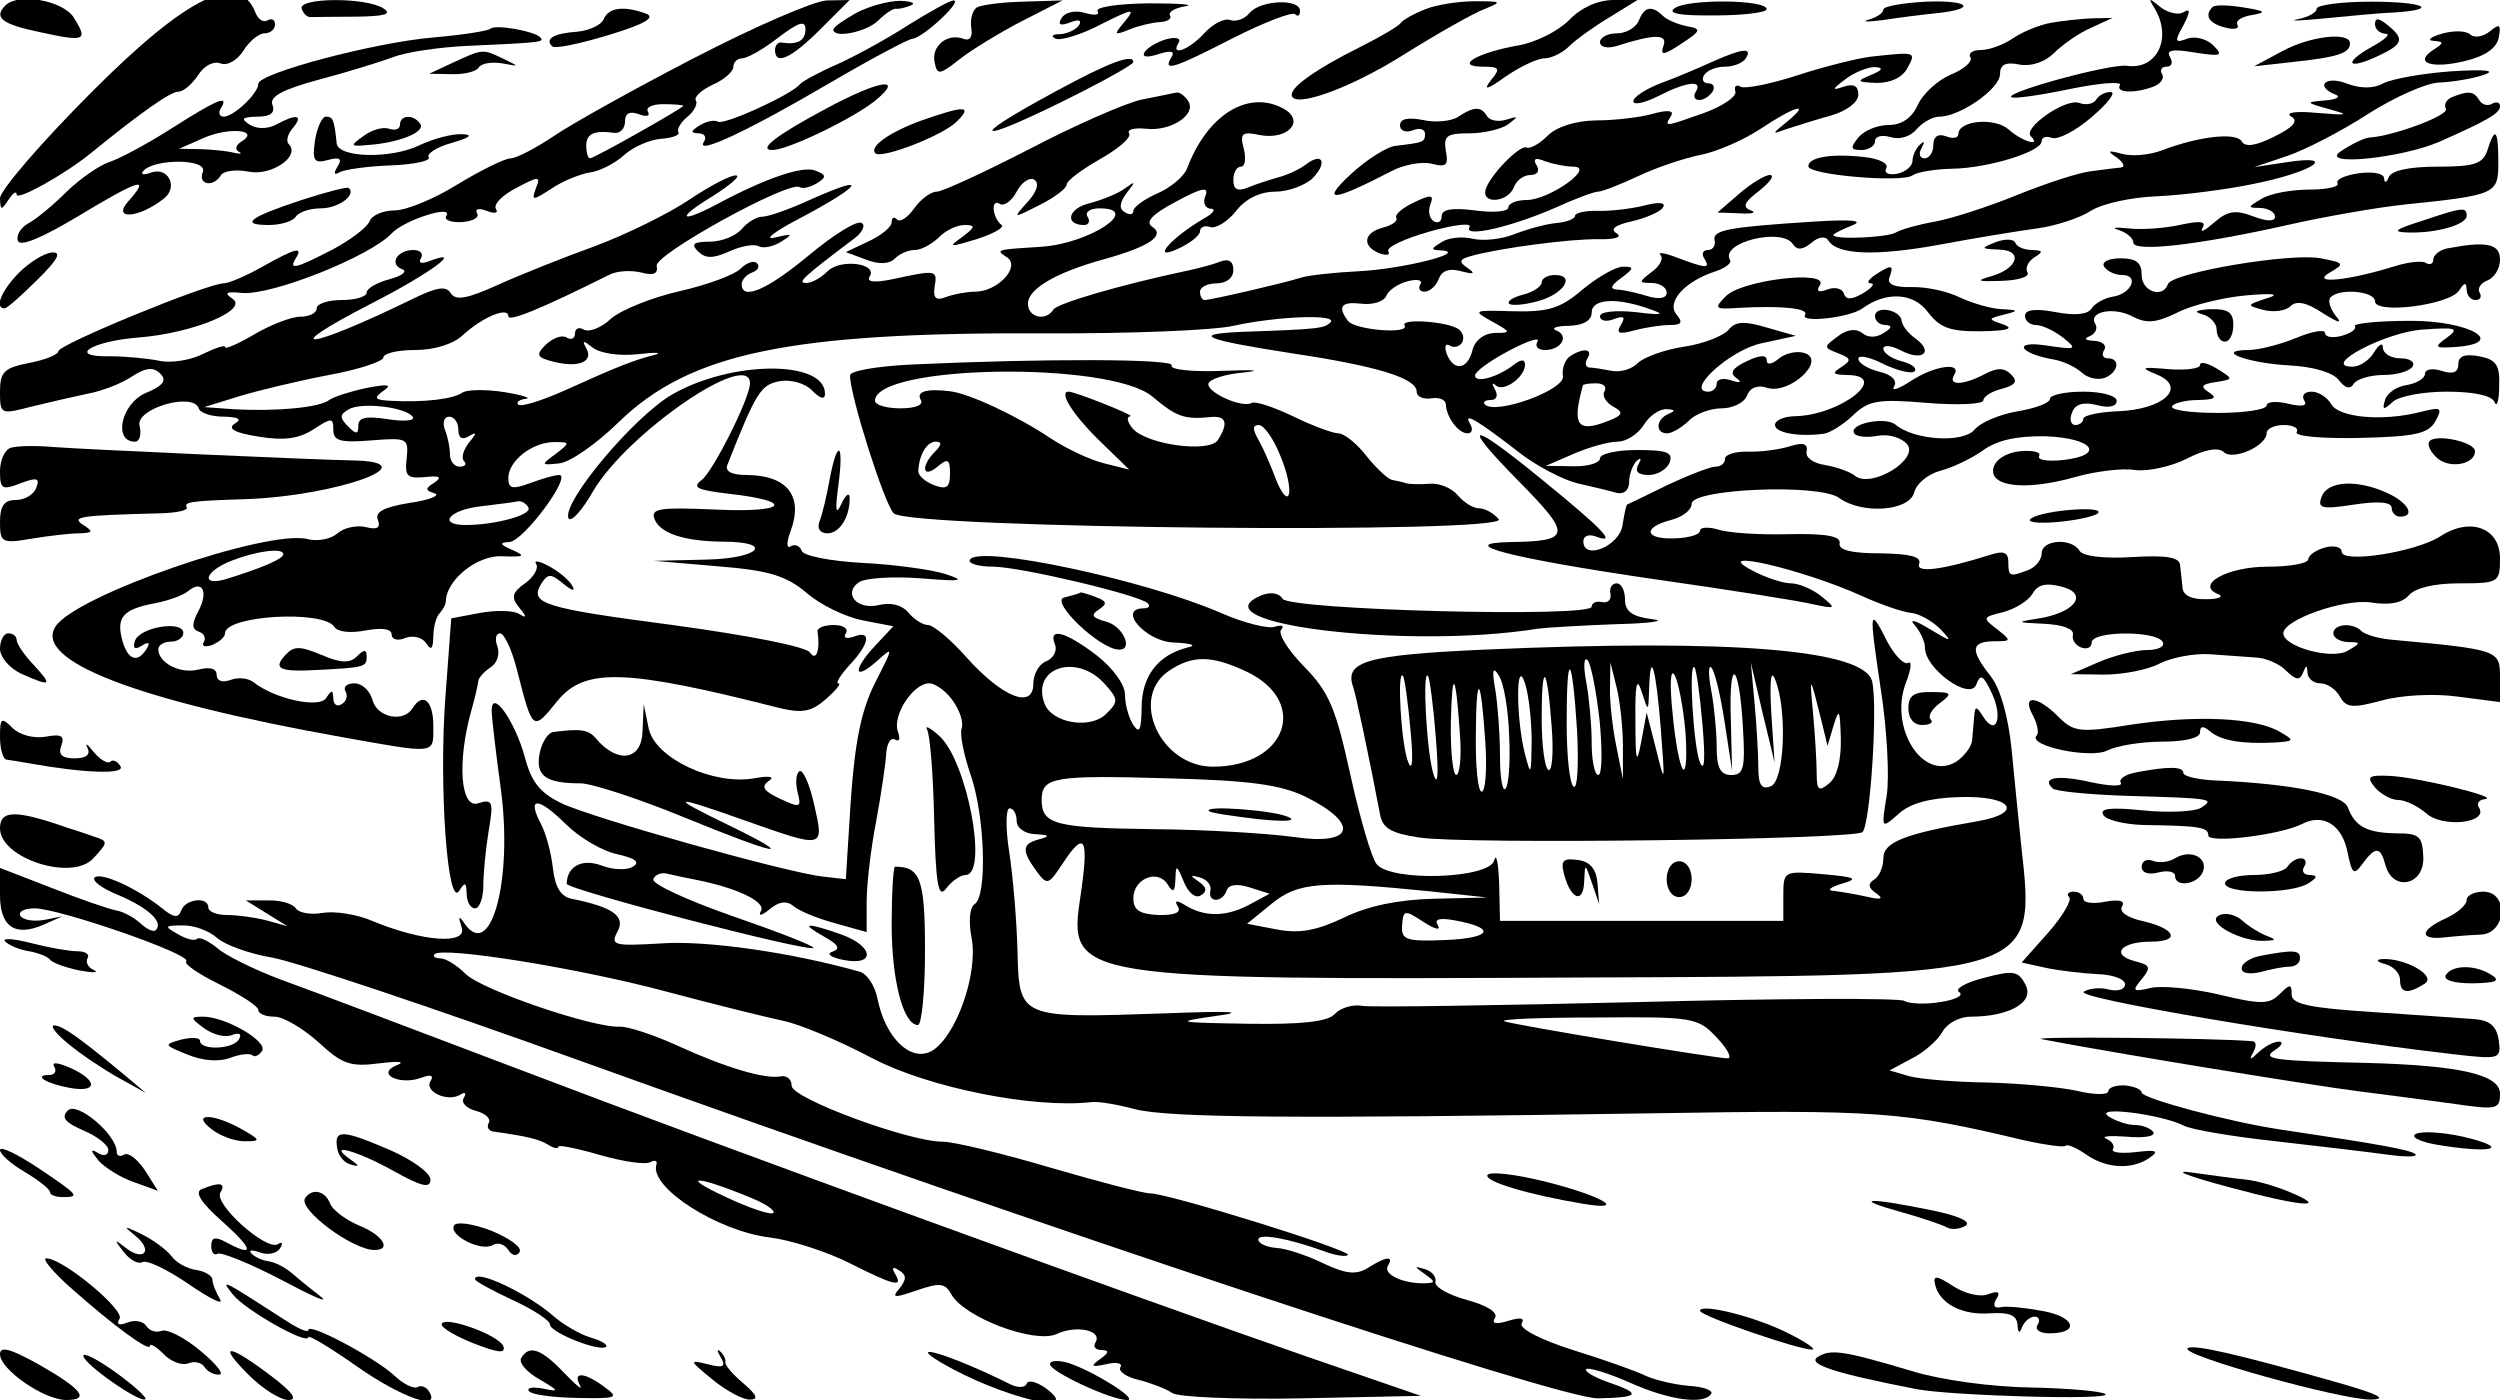<?xml version="1.0" standalone="no"?>
<!DOCTYPE svg PUBLIC "-//W3C//DTD SVG 20010904//EN"
 "http://www.w3.org/TR/2001/REC-SVG-20010904/DTD/svg10.dtd">
<svg version="1.0" xmlns="http://www.w3.org/2000/svg"
 width="300pt" height="168pt" viewBox="0 0 300 168"
 preserveAspectRatio="xMidYMid meet">
<g transform="translate(0,168) scale(0.05,-0.05)"
fill="#000000" stroke="none">
<path d="M13 3347 c-29 -29 -9 -45 82 -64 110 -24 117 -21 82 35 -26 41 -133
60 -164 29z"/>
<path d="M220 3139 c-121 -121 -220 -236 -220 -255 1 -29 3 -30 20 -4 11 17
20 23 20 13 0 -16 118 50 180 101 118 96 189 146 208 146 12 0 33 18 47 39 14
23 37 35 54 29 16 -7 40 7 55 30 14 23 37 42 51 42 14 0 25 10 25 21 0 12 -8
16 -18 10 -10 -6 -23 3 -29 19 -39 100 -164 39 -393 -191z"/>
<path d="M724 3339 c4 -12 14 -21 22 -20 7 0 57 1 109 1 69 1 87 6 65 20 -42
27 -205 26 -196 -1z"/>
<path d="M1670 3223 c-143 -74 -296 -159 -340 -189 -43 -29 -91 -54 -104 -54
-14 0 -71 -28 -127 -62 -56 -35 -124 -63 -152 -63 -28 0 -55 -12 -60 -26 -6
-15 -46 -45 -89 -68 -89 -46 -106 -50 -88 -21 18 29 0 25 -80 -20 -39 -22 -81
-40 -93 -40 -39 0 -397 -147 -397 -163 0 -8 -32 -21 -70 -28 -60 -12 -70 -21
-70 -69 0 -55 2 -55 75 -36 41 10 102 24 135 31 33 6 81 24 106 41 34 22 52
24 69 7 16 -16 7 -29 -37 -47 -57 -26 -77 -116 -24 -116 11 0 16 17 11 38 -11
41 128 82 142 42 3 -11 30 -20 60 -20 36 -1 45 -6 26 -17 -18 -12 1 -22 58
-31 61 -10 97 -5 132 18 43 28 47 28 47 -2 0 -26 17 -31 91 -25 87 7 90 5 85
-43 -5 -43 1 -49 44 -45 35 4 42 0 23 -13 -23 -14 -23 -19 0 -26 15 -5 -12
-16 -60 -23 -62 -10 -84 -22 -76 -41 7 -19 -2 -24 -29 -17 -21 5 -52 -1 -68
-15 -16 -14 -48 -20 -71 -14 -96 25 -559 -135 -606 -210 -52 -82 195 -177 687
-265 230 -41 220 -42 220 26 0 62 -25 83 -50 43 -22 -35 -85 -22 -96 20 -6 22
-25 40 -43 40 -18 0 -28 -8 -22 -19 6 -10 3 -24 -9 -31 -11 -7 -20 -1 -20 14
-1 21 -4 21 -17 1 -16 -26 -123 -3 -175 38 -13 10 -38 12 -55 5 -20 -7 -33 -2
-33 12 0 16 -16 20 -44 13 -44 -11 -96 16 -96 49 0 10 14 18 30 18 17 0 30 10
30 21 0 31 -105 14 -116 -19 -6 -18 -1 -22 16 -12 17 11 21 8 12 -7 -22 -36
-46 -27 -59 22 -14 54 3 73 78 87 32 6 68 19 80 29 35 29 50 -1 25 -48 -16
-30 -16 -43 1 -49 13 -4 18 -16 12 -25 -6 -10 3 -13 20 -7 17 7 31 19 31 28 0
43 237 57 263 15 7 -12 40 -15 75 -8 39 7 62 4 62 -10 0 -12 15 -16 33 -8 19
7 41 1 50 -13 12 -18 16 -14 17 16 0 23 7 48 15 56 8 9 15 21 15 29 1 51 75
111 135 108 53 -2 58 0 25 15 -31 13 -32 18 -8 19 34 1 152 161 120 161 -11 0
-42 -9 -71 -20 -42 -15 -51 -13 -51 13 0 41 58 86 110 86 39 0 39 -1 3 -29
-36 -26 -35 -27 10 -22 26 3 90 48 142 99 171 166 410 216 1025 213 198 -1
401 7 450 18 104 23 253 29 233 8 -15 -14 -27 -16 -201 -22 -137 -5 -110 -18
109 -52 207 -31 299 -60 299 -92 0 -12 16 -19 35 -16 19 3 34 -3 35 -14 1 -31
30 -70 52 -70 11 0 14 10 6 23 -18 30 19 8 118 -69 41 -32 104 -65 140 -74 35
-8 78 -18 94 -23 18 -4 30 7 30 27 0 18 9 41 18 50 11 9 12 5 4 -9 -9 -16 -1
-25 25 -25 21 0 44 14 50 30 9 24 -6 30 -78 30 -49 0 -89 -9 -89 -20 0 -11
-29 -20 -65 -19 l-65 1 67 29 c37 16 84 29 105 29 21 0 49 18 63 40 13 22 38
39 55 38 20 -1 22 -4 5 -11 -31 -13 -33 -47 -4 -47 12 0 35 14 52 30 16 17 52
30 79 30 27 0 55 14 61 31 7 19 26 26 49 18 52 -16 140 64 91 83 -18 7 -47 1
-63 -12 -18 -15 -30 -17 -30 -4 0 13 -17 12 -48 -3 -34 -16 -42 -28 -25 -40
15 -11 10 -13 -12 -6 -19 7 -35 3 -35 -8 0 -10 -9 -19 -20 -19 -58 0 52 100
127 116 l83 18 -70 20 c-54 16 -75 15 -92 -6 -12 -14 -59 -33 -106 -40 -47 -7
-96 -25 -111 -39 -14 -15 -42 -23 -63 -19 -21 4 -45 8 -54 8 -9 1 -11 11 -4
22 14 23 -10 26 -42 5 -12 -8 -20 -30 -17 -48 5 -33 -161 -93 -187 -68 -6 6 0
11 14 11 14 0 18 11 10 25 -8 14 -7 18 2 10 19 -17 70 20 70 50 0 13 -9 13
-25 1 -39 -31 -95 -47 -95 -27 0 9 37 36 81 59 45 24 76 34 69 22 -7 -11 1
-20 18 -20 39 0 59 34 27 47 -14 5 0 11 30 11 35 1 55 13 55 32 0 33 60 37
140 8 38 -13 30 -15 -35 -7 -49 5 -85 1 -85 -10 0 -11 15 -14 33 -7 24 9 29 6
17 -14 -12 -20 -5 -23 32 -13 26 7 65 13 85 13 29 0 33 6 16 26 -24 30 22 80
95 103 23 8 39 20 34 27 -25 42 125 79 151 38 10 -15 23 -14 44 3 17 15 34 17
41 6 21 -35 115 -38 268 -10 85 16 190 33 234 39 44 6 102 25 128 42 26 17 98
33 160 35 62 3 166 16 232 30 140 28 204 71 80 52 l-80 -12 80 27 c44 15 131
60 194 101 63 40 139 74 170 75 31 1 79 9 106 18 33 11 7 14 -76 9 -69 -5
-143 -18 -164 -29 -24 -13 -55 -13 -89 0 -50 19 -76 -7 -26 -27 14 -5 3 -12
-25 -14 -48 -4 -47 -5 10 -21 51 -14 46 -15 -29 -9 -50 5 -77 1 -63 -8 19 -11
8 -25 -40 -49 -44 -22 -70 -26 -78 -11 -14 22 -103 12 -192 -22 -29 -11 -72
-15 -96 -8 -33 9 -36 7 -12 -9 17 -12 21 -23 10 -24 -11 -1 -43 -5 -72 -9 -28
-3 -108 -29 -177 -57 -69 -28 -158 -57 -198 -64 -40 -7 -82 -19 -93 -26 -20
-12 -150 -18 -150 -6 0 3 20 13 45 23 30 12 -1 15 -95 9 -202 -13 -241 -20
-235 -45 3 -13 -5 -23 -16 -23 -12 0 -16 -9 -9 -20 16 -25 6 -25 -63 1 -31 12
-50 15 -42 7 8 -8 -1 -26 -20 -40 -33 -25 -33 -27 0 -27 19 -1 35 -11 35 -23
0 -14 -17 -17 -45 -9 -25 8 -57 15 -73 16 -19 1 -17 9 9 28 31 23 32 27 4 27
-17 0 -61 -25 -97 -55 -54 -46 -83 -54 -167 -52 -95 3 -98 2 -51 -24 47 -26
48 -28 7 -28 -25 -1 -47 -17 -53 -41 -12 -48 -45 -52 -62 -9 -6 17 -3 26 7 20
10 -7 24 -3 30 7 6 11 2 25 -10 33 -29 18 -139 25 -128 8 13 -22 -120 -11
-136 11 -26 35 -16 47 34 41 27 -3 53 6 58 19 5 13 28 29 51 35 23 6 37 3 31
-7 -6 -10 -2 -18 10 -18 12 0 28 14 34 31 8 20 26 26 54 18 31 -8 35 -6 15 8
-22 15 -20 21 10 29 69 19 237 41 305 40 39 -1 57 5 43 14 -17 10 -4 20 37 29
34 8 68 23 74 33 8 12 -9 14 -44 5 -31 -8 -82 -14 -112 -13 -30 1 -55 -5 -55
-12 0 -7 -20 -15 -43 -17 -24 -2 -69 -14 -100 -26 -31 -13 -77 -18 -102 -12
-25 6 -59 3 -75 -8 -27 -16 -27 -19 0 -20 65 -5 -96 -45 -200 -50 -60 -3 -123
-10 -140 -16 -37 -12 -214 -53 -229 -53 -6 0 -11 9 -11 20 0 11 18 20 40 20
23 0 40 13 40 32 0 21 -11 28 -32 20 -17 -7 -56 -17 -85 -23 -151 -32 -306
-77 -315 -92 -18 -29 -61 -19 -61 14 0 36 67 75 183 107 108 30 148 57 115 78
-17 11 0 30 57 60 63 34 80 37 71 14 -7 -16 -1 -30 13 -31 13 0 6 -11 -16 -23
-79 -46 -129 -103 -65 -74 30 13 55 33 55 43 0 10 11 15 25 10 13 -4 41 13 61
38 23 30 58 47 94 47 31 0 72 15 90 32 36 37 25 64 -15 34 -14 -11 -43 -25
-65 -31 -22 -6 -56 -17 -75 -25 -25 -10 -35 -5 -35 18 0 18 8 32 18 32 10 0
13 19 7 43 -10 37 -4 42 38 33 69 -13 111 35 56 64 -84 45 -182 -16 -230 -144
-7 -19 -39 -46 -71 -60 -32 -14 -58 -33 -58 -42 0 -9 -9 -11 -21 -3 -14 8 -12
23 5 46 22 28 22 30 -4 11 -16 -12 -55 -28 -86 -36 -51 -12 -60 -52 -12 -52
11 0 15 9 8 20 -7 11 6 20 29 20 103 0 -24 -84 -138 -92 -110 -7 -113 -7 -85
-25 35 -22 -21 -83 -76 -83 -20 0 -52 -6 -70 -13 -24 -9 -31 -3 -27 25 7 40 5
41 -101 18 -43 -9 -63 -7 -55 6 21 32 -70 44 -101 13 -16 -16 -39 -29 -52 -28
-22 0 -4 16 114 105 21 15 30 33 20 39 -11 7 -67 -28 -126 -77 -101 -84 -162
-110 -162 -70 0 10 11 23 25 28 14 5 19 15 12 22 -7 8 -25 2 -40 -13 -15 -15
-81 -39 -147 -54 -66 -15 -140 -45 -164 -66 -23 -22 -53 -33 -65 -26 -11 7
-21 3 -21 -9 0 -12 -9 -17 -20 -10 -11 7 -33 -1 -50 -17 -25 -25 -23 -31 22
-42 59 -14 94 2 74 35 -10 18 -5 17 16 0 18 -14 64 -21 109 -16 44 5 61 4 39
-2 -49 -12 -91 -29 -217 -86 -54 -24 -103 -39 -109 -33 -6 6 2 12 18 14 15 1
-8 9 -52 16 -44 7 -89 6 -100 -1 -22 -16 -93 -24 -170 -20 -41 2 -45 6 -20 24
22 15 12 17 -40 7 -38 -8 -79 -21 -90 -29 -23 -18 -127 -28 -230 -22 l-70 5
84 26 c46 14 142 37 215 51 72 13 131 33 131 42 0 10 34 18 76 18 46 0 92 14
115 36 47 43 109 69 109 45 0 -14 77 17 243 100 18 9 52 11 76 5 29 -8 41 -3
37 16 -6 27 317 205 343 189 7 -5 26 0 41 9 24 15 24 20 -4 31 -31 11 -118
-18 -239 -83 -88 -46 -93 -31 -7 21 44 28 69 50 56 50 -13 1 -64 -26 -113 -59
-49 -33 -151 -83 -226 -111 -75 -27 -180 -69 -233 -93 -73 -33 -100 -38 -112
-20 -11 19 -34 15 -93 -14 -250 -122 -332 -131 -97 -10 137 70 225 134 140
102 -20 -8 -29 -6 -22 6 7 11 -1 20 -18 20 -39 0 -59 -34 -27 -46 14 -5 0 -16
-30 -24 -30 -8 -55 -22 -55 -32 0 -10 -27 -18 -60 -18 -33 0 -60 -9 -60 -20 0
-11 -17 -20 -39 -20 -21 0 -71 -19 -110 -42 -39 -23 -71 -37 -71 -31 0 6 -23
-2 -52 -16 -29 -15 -76 -23 -105 -17 -29 6 -83 11 -120 11 -103 -2 -45 36 69
45 129 10 266 66 226 93 -21 14 -16 18 22 14 71 -7 309 88 360 143 30 32 149
70 131 42 -6 -10 11 -16 37 -15 27 2 43 11 37 21 -6 11 4 13 23 6 19 -8 29 -5
22 5 -6 11 16 33 49 50 55 29 59 29 47 -1 -11 -30 -8 -30 37 -1 26 18 68 35
92 39 24 3 61 22 83 42 22 20 62 37 89 39 27 2 46 9 41 16 -4 7 6 24 22 37 16
13 25 31 20 39 -5 8 13 25 41 38 27 12 49 31 49 43 0 11 10 20 21 20 12 0 51
22 87 50 49 37 65 42 65 20 0 -28 -19 -38 -58 -32 -8 1 -15 -7 -15 -18 0 -38
39 -20 109 50 l70 70 -55 -1 c-30 -1 -171 -62 -314 -136z m-30 -117 c0 -5
-214 -126 -224 -126 -5 0 -9 14 -9 30 0 29 18 38 68 31 14 -1 25 11 25 27 0
20 11 26 33 18 19 -7 28 -5 22 6 -6 10 10 18 37 18 26 0 48 -2 48 -4z m2211
-685 c-7 -10 3 -27 21 -37 28 -15 23 -22 -28 -40 -60 -20 -70 1 -45 91 0 3 15
5 32 5 17 0 26 -8 20 -19z m-2860 -62 c5 -9 -22 -11 -61 -5 -51 8 -70 4 -70
-15 0 -22 -5 -22 -25 -2 -20 20 -20 28 1 40 29 19 140 6 155 -18z m109 -30 c0
-20 9 -26 25 -16 20 12 20 8 0 -16 -13 -17 -19 -37 -11 -44 7 -7 2 -13 -11
-13 -12 0 -23 13 -23 28 0 16 -5 43 -12 60 -7 18 -2 32 10 32 12 0 22 -14 22
-31z m168 -187 c11 -17 -78 -42 -150 -42 -70 0 -39 37 37 45 41 5 81 10 89 12
7 1 19 -5 24 -15z m-588 -112 c0 -11 -48 -32 -135 -59 -64 -20 -56 17 10 43
61 24 125 32 125 16z"/>
<path d="M2055 3329 c-30 -17 -55 -34 -55 -40 0 -22 80 -6 108 22 17 17 36 29
42 28 6 -1 22 2 36 8 13 5 2 10 -26 11 -27 0 -75 -13 -105 -29z"/>
<path d="M2180 3300 c-49 -32 -126 -74 -170 -94 -44 -19 -84 -41 -90 -48 -20
-25 -182 -99 -197 -90 -8 5 -28 1 -44 -9 -22 -14 -22 -18 -3 -19 15 0 21 -9
13 -21 -20 -32 103 25 301 141 99 58 189 106 200 107 25 2 123 93 98 92 -10
-1 -58 -28 -108 -59z"/>
<path d="M2344 3342 c-10 -7 -16 -28 -13 -49 4 -22 -4 -32 -19 -26 -38 14 -77
-17 -69 -56 6 -32 12 -31 59 6 29 23 96 64 150 92 l98 50 -94 -3 c-52 -1 -102
-8 -112 -14z"/>
<path d="M2634 3333 c6 -9 -7 -11 -30 -4 -23 7 -47 2 -56 -12 -10 -16 -4 -20
20 -11 20 8 29 6 22 -6 -7 -11 -28 -21 -46 -22 -19 0 -23 -5 -10 -11 12 -5 62
10 109 35 76 38 83 39 57 7 -28 -33 -27 -35 10 -20 22 9 55 17 74 18 18 1 29
8 24 16 -5 8 12 18 37 22 25 4 -15 7 -88 7 -74 -1 -129 -9 -123 -19z"/>
<path d="M2999 3329 c-12 -15 -33 -22 -47 -17 -13 5 -41 -9 -61 -31 -37 -41
-84 -58 -62 -23 6 10 -7 14 -29 8 -22 -6 -46 -20 -53 -31 -7 -12 5 -14 33 -5
31 10 41 7 31 -8 -21 -35 5 -27 149 47 75 38 141 63 148 57 7 -7 12 -3 12 8 0
30 -95 26 -121 -5z"/>
<path d="M3421 3338 c-28 -11 -55 -26 -60 -34 -6 -8 -51 -34 -101 -59 -98 -49
-160 -92 -160 -112 0 -35 135 12 266 94 81 51 170 101 196 111 44 18 43 19
-22 19 -38 0 -92 -8 -119 -19z"/>
<path d="M3765 3311 c-26 -26 -80 -53 -121 -60 -97 -17 -155 -50 -87 -51 43 0
45 -4 20 -34 -18 -24 -7 -21 36 10 35 24 77 44 94 44 16 0 43 13 59 29 15 15
59 47 96 69 l68 42 -60 0 c-37 -1 -77 -19 -105 -49z"/>
<path d="M4020 3341 c-20 -13 10 -19 95 -18 69 0 125 7 125 15 0 23 -185 25
-220 3z"/>
<path d="M4520 3337 c0 -8 -16 -19 -35 -24 -19 -6 -3 -6 35 -1 39 6 95 13 125
16 101 10 84 32 -22 28 -56 -3 -103 -11 -103 -19z"/>
<path d="M5171 3340 c43 -71 6 -148 -66 -138 -39 6 -291 -63 -278 -75 4 -5 67
4 139 19 73 15 127 19 122 10 -12 -19 35 -21 80 -4 18 7 27 20 21 30 -6 10 -1
18 11 18 12 0 16 10 8 23 -10 17 6 20 59 11 64 -10 70 -8 45 17 -16 16 -44 23
-63 16 -29 -11 -31 -7 -9 32 17 32 17 42 1 32 -12 -8 -38 -2 -56 12 -28 23
-30 23 -14 -3z"/>
<path d="M5310 3343 c-20 -20 -9 -39 30 -49 22 -6 35 -3 30 6 -6 10 10 20 35
24 36 6 32 10 -20 18 -36 6 -70 7 -75 1z"/>
<path d="M5560 3339 c0 -9 -20 -20 -45 -25 -25 -5 5 -4 65 2 61 6 135 13 165
14 113 7 73 26 -54 26 -72 0 -131 -8 -131 -17z"/>
<path d="M1449 3314 c-6 -14 -34 -27 -63 -30 -57 -4 -79 -17 -61 -35 6 -7 67
6 136 27 86 26 113 42 90 51 -53 20 -91 15 -102 -13z"/>
<path d="M3933 3310 c-7 -16 -30 -30 -52 -30 -23 0 -41 -10 -41 -21 0 -12 17
-16 38 -10 93 30 126 30 114 0 -8 -23 1 -22 43 6 48 31 49 36 14 42 -21 4 -48
15 -58 25 -27 26 -45 22 -58 -12z"/>
<path d="M4921 3305 c-28 -5 -68 -22 -90 -37 -22 -15 -56 -28 -77 -28 -20 0
-31 -8 -25 -18 6 -9 -15 -28 -47 -41 -31 -13 -67 -46 -79 -72 -14 -32 -39 -49
-70 -49 -27 0 -59 -13 -73 -30 -20 -25 -19 -30 8 -30 17 0 32 10 32 21 0 12
17 16 37 10 22 -7 48 1 63 19 14 16 38 30 54 30 50 0 146 67 146 102 0 23 13
30 47 23 28 -5 61 6 83 28 20 20 60 48 88 60 l52 24 -50 -1 c-27 -1 -72 -6
-99 -11z"/>
<path d="M5700 3302 c0 -12 11 -22 25 -23 14 0 -1 -14 -32 -31 -70 -39 -60
-57 13 -23 62 29 66 41 24 75 -21 17 -30 18 -30 2z"/>
<path d="M1177 3291 c-5 -5 -67 -15 -138 -21 -141 -12 -419 -86 -419 -111 0
-23 -59 -79 -83 -79 -10 0 -14 9 -7 20 21 34 -8 22 -118 -48 -58 -37 -125 -73
-150 -81 -24 -8 -70 -40 -102 -71 -32 -32 -73 -66 -92 -76 -18 -10 -30 -29
-25 -42 5 -15 57 7 141 57 151 91 179 100 124 38 -41 -46 26 -41 86 7 34 27
10 76 -31 62 -18 -7 -27 -5 -19 4 28 30 154 29 143 -2 -13 -31 24 -39 43 -9 6
11 36 15 67 9 54 -11 125 37 96 66 -7 7 -3 24 10 39 26 31 9 35 -40 8 -21 -11
-47 -11 -64 0 -22 14 -18 18 18 19 32 0 44 9 37 28 -8 20 23 37 112 61 68 18
148 43 178 54 30 12 111 24 180 27 179 8 184 9 172 21 -16 15 -108 31 -119 20z
m-598 -271 c-13 -8 -16 -19 -6 -24 9 -5 5 -6 -10 -3 -14 4 -50 8 -80 9 l-53 1
59 26 c62 27 137 19 90 -9z"/>
<path d="M5860 3279 c-27 -8 -36 -16 -20 -17 26 -2 26 -5 1 -21 -49 -31 -8
-47 73 -28 50 12 78 31 83 57 6 32 2 34 -21 15 -16 -13 -37 -17 -47 -8 -11 10
-41 10 -69 2z"/>
<path d="M5479 3238 l-69 -37 99 11 c103 11 131 21 131 44 0 28 -94 18 -161
-18z"/>
<path d="M1090 3211 l-60 -28 54 -1 c29 -1 59 6 65 16 6 10 31 14 56 10 42 -8
42 -8 5 10 -52 25 -50 25 -120 -7z"/>
<path d="M4110 3212 c-33 -15 -89 -39 -125 -52 -36 -14 -65 -33 -65 -43 0 -10
27 -4 59 12 68 35 109 40 91 11 -7 -11 -3 -20 8 -20 11 0 25 9 32 20 7 11 2
20 -10 20 -12 0 -17 9 -10 20 7 11 29 20 50 20 21 0 43 9 50 20 17 27 -8 24
-80 -8z"/>
<path d="M4490 3224 c-33 -4 -113 -24 -177 -45 -65 -21 -126 -33 -136 -27 -10
6 -16 1 -12 -12 3 -12 -31 -35 -75 -51 -96 -34 -96 -34 -80 -8 9 14 -6 16 -43
6 -31 -9 -93 -16 -137 -16 -49 -1 -94 -15 -116 -37 -19 -19 -42 -32 -50 -28
-16 8 -92 -70 -99 -103 -7 -34 54 -28 68 7 6 17 24 30 40 30 17 0 23 10 15 23
-10 16 -3 20 20 10 20 -7 50 -13 69 -13 52 -1 -58 -79 -112 -80 -25 0 -45 -8
-45 -18 0 -10 -36 -13 -80 -7 -55 7 -80 3 -80 -14 0 -13 -9 -18 -19 -12 -11 7
-14 25 -8 41 9 23 2 24 -40 4 -27 -13 -46 -29 -42 -36 5 -8 -9 -18 -31 -24
-48 -12 -52 -45 -9 -62 17 -6 26 -4 21 5 -6 9 38 30 98 47 60 17 103 22 97 11
-17 -27 103 1 207 47 46 21 92 38 101 38 10 0 53 17 96 37 44 21 110 43 149
51 38 7 103 35 144 62 84 56 125 67 65 18 -38 -31 -38 -31 1 -17 22 7 69 22
105 32 38 11 65 32 65 50 0 21 -11 27 -35 19 -29 -10 -29 -7 4 18 21 16 53 29
70 29 22 -1 20 -7 -9 -19 -36 -15 -34 -17 14 -19 34 0 62 13 74 36 21 39 21
39 -88 27z"/>
<path d="M2536 3142 c-236 -127 -189 -129 59 -3 69 35 125 67 125 72 0 21 -59
-1 -184 -69z"/>
<path d="M1982 3099 c-118 -63 -165 -99 -128 -99 37 0 192 75 246 118 73 60
10 50 -118 -19z"/>
<path d="M2740 3121 c-38 -8 -159 -61 -268 -118 -109 -56 -210 -103 -224 -103
-14 0 -38 -18 -54 -40 -15 -22 -34 -34 -41 -27 -7 8 -13 5 -13 -6 0 -12 -25
-32 -55 -46 l-55 -26 48 -18 c31 -12 56 -11 69 2 12 12 33 21 48 21 16 0 41
14 58 30 16 17 44 30 62 30 27 0 26 -5 -6 -29 -35 -25 -31 -25 35 -5 40 13 67
28 60 34 -22 16 -27 64 -5 51 10 -7 29 6 41 29 12 23 31 35 42 29 13 -8 7 -29
-16 -54 -36 -40 -36 -40 29 -7 36 18 65 40 65 49 0 9 36 36 80 61 44 25 76 52
70 62 -6 9 12 14 40 11 60 -7 122 34 102 66 -8 13 -21 22 -28 21 -8 -2 -45 -9
-84 -17z"/>
<path d="M5031 3121 c-7 -11 -25 -14 -41 -8 -32 12 -136 -60 -116 -80 27 -27
-22 -12 -53 16 -33 30 -121 22 -121 -11 0 -9 -13 -12 -30 -5 -19 7 -30 -1 -30
-21 0 -18 -10 -32 -21 -32 -12 0 -15 11 -7 25 8 15 7 18 -4 8 -10 -9 -18 -27
-18 -39 0 -13 -17 -27 -37 -31 -21 -4 -32 2 -26 13 7 11 -16 23 -52 27 -78 9
-135 0 -135 -22 0 -21 224 -40 250 -22 11 8 53 15 94 16 87 1 216 41 216 66 0
10 11 13 25 8 14 -5 57 17 95 50 39 33 59 60 46 60 -13 1 -29 -8 -35 -18z"/>
<path d="M5885 3127 c-14 -6 -20 -18 -15 -28 10 -15 -124 -65 -182 -69 -12 0
-43 -15 -70 -33 -55 -37 145 -17 237 23 115 51 145 68 145 85 0 9 -8 12 -19 6
-10 -6 -24 -3 -31 9 -13 21 -25 23 -65 7z"/>
<path d="M2212 3071 c-77 -28 -127 -63 -111 -79 15 -14 163 43 196 77 38 38
18 38 -85 2z"/>
<path d="M3500 3080 c-16 -11 -55 -15 -85 -8 -36 7 -55 3 -55 -13 0 -13 14
-18 30 -12 17 7 30 3 30 -8 0 -20 -3 -21 -70 -29 -22 -2 -70 -33 -108 -68 -73
-68 -46 -67 95 6 31 17 76 25 99 19 35 -9 41 -4 34 31 -6 36 2 42 56 42 35 0
78 10 94 22 25 19 25 20 -4 11 -19 -6 -40 -3 -47 8 -14 24 -31 24 -69 -1z"/>
<path d="M756 3023 c-7 -49 -2 -56 31 -47 29 8 35 3 23 -16 -10 -16 -8 -21 4
-14 11 7 67 15 123 17 56 2 97 11 92 19 -6 9 19 25 55 35 45 13 53 20 24 21
-23 1 -68 -11 -100 -26 -68 -34 -197 -31 -200 4 -6 58 -9 64 -26 64 -9 0 -21
-26 -26 -57z"/>
<path d="M960 3061 c0 -11 -12 -15 -26 -10 -14 5 -41 -2 -61 -17 -34 -24 -33
-26 10 -22 74 5 138 31 126 50 -15 24 -49 23 -49 -1z"/>
<path d="M5970 3000 c-11 -33 -30 -40 -120 -40 -67 0 -110 -9 -117 -25 -5 -14
-11 -15 -11 -3 -1 12 -27 17 -62 12 -33 -5 -55 -15 -50 -24 5 -8 -25 -15 -67
-15 -42 0 -94 -9 -115 -22 -34 -20 -35 -22 -3 -22 19 -1 35 -10 35 -21 0 -12
-19 -12 -53 1 -42 16 -61 13 -93 -15 -23 -20 -35 -26 -28 -13 10 16 -5 18 -55
7 -37 -8 -93 -12 -124 -8 -32 3 -41 2 -22 -4 19 -6 35 -20 35 -30 0 -24 156
-6 370 42 88 20 214 42 280 49 222 23 226 25 226 102 0 78 -8 87 -26 29z"/>
<path d="M4174 2895 l-52 -45 54 -2 c30 -2 41 2 26 7 -21 8 -16 20 20 47 26
21 38 37 26 38 -12 0 -45 -20 -74 -45z"/>
<path d="M724 2880 c-125 -41 -150 -60 -79 -60 29 0 58 9 65 20 7 11 34 20 60
20 42 0 86 32 67 49 -4 3 -55 -10 -113 -29z"/>
<path d="M1943 2880 c-48 -22 -99 -40 -113 -40 -14 0 -36 -13 -50 -30 -14 -16
-48 -30 -76 -30 -40 0 -46 -6 -29 -23 18 -18 36 -18 76 0 29 13 60 18 70 12
10 -6 35 -1 54 11 30 19 27 20 -15 10 -27 -7 -5 12 50 41 160 84 182 116 33
49z"/>
<path d="M5810 2829 c-63 -20 -70 -26 -30 -27 68 -2 140 19 140 40 0 22 -9 21
-110 -13z"/>
<path d="M4790 2779 c-37 -15 -37 -16 7 -18 59 -1 47 -45 -18 -64 -39 -11 -34
-13 25 -11 40 1 68 10 62 20 -6 10 1 26 16 36 23 14 21 17 -5 18 -19 0 -37 8
-40 17 -4 10 -25 10 -47 2z"/>
<path d="M5874 2764 c-19 -4 -34 -16 -34 -27 0 -10 -8 -14 -18 -8 -9 6 -43 2
-75 -8 -108 -34 -203 -44 -157 -16 38 22 37 24 -20 35 -70 14 -357 -34 -367
-62 -12 -35 -63 -18 -63 22 0 30 -13 40 -51 40 -29 0 -46 -9 -39 -20 7 -11 26
-20 43 -20 42 0 23 -45 -22 -52 -20 -3 -43 -16 -51 -28 -9 -15 -40 -18 -87 -9
-48 9 -73 6 -73 -9 0 -12 12 -22 26 -22 15 0 44 -14 65 -30 36 -29 33 -30 -41
-19 -82 12 -63 -20 20 -34 22 -4 52 -18 66 -31 14 -13 38 -19 55 -13 33 13 39
47 8 47 -12 0 -16 9 -9 20 7 11 -4 21 -24 22 -21 1 -26 5 -11 11 14 6 20 19
14 29 -19 30 44 43 90 18 33 -17 56 -15 107 10 35 18 109 36 164 41 67 6 84 3
50 -7 -49 -16 -49 -17 -7 -28 24 -6 53 -2 64 9 14 14 38 10 77 -16 40 -25 49
-27 31 -6 -13 17 -19 37 -11 44 22 22 106 14 106 -10 0 -32 180 -9 202 26 13
20 17 20 18 2 0 -14 10 -25 21 -25 12 0 16 8 10 18 -6 10 3 23 19 29 17 7 30
29 30 50 0 38 -32 45 -126 27z"/>
<path d="M45 2705 c-42 -43 -59 -85 -34 -85 6 0 41 31 79 69 49 48 59 67 34
65 -19 -2 -54 -24 -79 -49z"/>
<path d="M4500 2700 c-16 -11 -21 -20 -10 -20 11 -1 2 -11 -19 -24 -28 -16
-41 -16 -46 0 -4 12 -22 16 -40 9 -21 -8 -27 -4 -17 11 22 37 -189 12 -226
-27 -29 -29 -27 -32 28 -28 107 6 173 -1 162 -17 -12 -20 109 -6 138 16 57 41
122 38 157 -9 29 -38 53 -47 129 -46 61 1 79 6 53 16 -39 13 -39 14 1 24 36 9
35 11 -6 13 -25 1 -70 14 -100 28 -30 15 -82 26 -116 25 -43 -1 -60 7 -53 24
11 30 5 31 -35 5z"/>
<path d="M3700 2682 c0 -9 -20 -23 -44 -29 -24 -6 -40 -16 -34 -22 5 -5 36 -3
68 6 62 16 93 63 42 63 -18 0 -32 -8 -32 -18z"/>
<path d="M4500 2601 c0 -11 11 -21 25 -21 17 -1 16 -7 -4 -19 -18 -12 -38 -12
-52 0 -14 11 -36 9 -58 -8 -35 -26 -35 -27 1 -41 31 -12 32 -17 7 -33 -23 -15
-21 -18 13 -19 108 0 -15 -98 -127 -99 -25 -1 -45 -10 -45 -21 0 -19 58 -29
117 -21 15 2 47 22 70 44 37 36 61 40 178 30 74 -6 135 -3 135 6 0 9 20 22 45
28 33 9 38 18 22 34 -17 17 -34 17 -64 1 -51 -27 -89 -28 -73 -2 20 32 -47 23
-105 -15 -29 -19 -47 -25 -39 -12 8 14 -6 28 -36 35 -28 7 -50 21 -50 31 0 10
28 4 61 -13 34 -16 67 -24 74 -17 7 7 -7 18 -31 24 -24 6 -44 20 -44 30 0 10
19 8 42 -4 51 -27 80 -5 36 28 -18 12 -33 32 -34 43 -3 27 -64 38 -64 11z"/>
<path d="M5285 2606 c19 -5 35 -22 35 -37 0 -16 9 -29 20 -29 11 0 20 18 20
40 0 31 -13 39 -55 38 -34 -2 -42 -6 -20 -12z"/>
<path d="M5652 2577 c4 -7 -10 -17 -32 -23 -22 -6 -40 -3 -40 7 0 9 -31 4 -69
-12 -39 -16 -90 -29 -115 -29 -85 -1 0 -32 99 -37 57 -3 104 -17 118 -35 15
-20 28 -23 36 -9 7 11 39 21 71 21 32 0 63 9 70 20 7 11 -6 20 -29 20 -22 0
-41 11 -42 25 0 14 -9 9 -21 -10 -11 -19 -34 -35 -52 -35 -78 0 79 83 168 89
81 6 89 3 59 -19 -32 -23 -30 -26 16 -23 132 8 41 63 -102 63 -79 0 -140 -6
-135 -13z"/>
<path d="M5900 2486 c0 -20 -13 -25 -40 -16 -22 7 -40 4 -40 -7 0 -11 -20 -23
-43 -27 -24 -3 -48 -19 -53 -36 -7 -24 -4 -25 18 -5 14 14 73 25 130 25 65 0
108 -9 115 -25 5 -14 11 3 11 38 2 51 -7 64 -48 72 -34 6 -50 1 -50 -19z"/>
<path d="M2185 2485 c-80 -4 -145 -15 -145 -26 0 -49 83 -310 105 -331 38 -37
1482 -50 1452 -14 -12 14 -33 26 -47 26 -14 0 -37 14 -51 31 -14 17 -44 30
-67 28 -23 -2 -49 -1 -57 1 -8 3 -23 6 -33 8 -10 1 -38 27 -62 57 -23 30 -54
55 -68 55 -13 0 -62 18 -109 41 -46 22 -91 37 -99 32 -21 -13 -104 23 -104 45
0 11 38 24 85 28 47 5 24 7 -50 4 -73 -3 -129 3 -123 13 10 16 -309 17 -627 2z
m581 -77 c58 -49 77 -55 139 -49 38 4 44 -14 18 -55 -21 -32 -172 -11 -205 28
-13 16 -15 28 -5 29 13 1 -130 58 -148 59 -25 1 9 -54 70 -114 l75 -73 -60 15
c-33 8 -91 35 -130 61 -79 53 -195 107 -240 112 -57 7 -82 -1 -70 -21 7 -12
-13 -20 -49 -20 -33 0 -61 8 -61 18 0 87 564 96 666 10z m306 -140 c17 -39 26
-82 21 -95 -4 -13 -18 4 -31 37 -12 33 -31 76 -42 95 -14 24 -14 35 1 35 12 0
35 -32 51 -72z m-828 8 c-35 -35 -30 -66 6 -36 25 21 30 18 30 -17 0 -33 -8
-39 -39 -27 -21 8 -38 23 -37 34 2 40 21 70 42 70 15 0 14 -8 -2 -24z"/>
<path d="M5280 2484 c0 -9 -34 -13 -75 -10 -68 6 -70 4 -26 -14 70 -31 12 -83
-96 -87 -46 -2 -83 -10 -83 -18 0 -8 -9 -15 -19 -15 -11 0 -15 13 -8 30 7 20
27 26 59 18 29 -8 48 -4 48 10 0 12 -35 22 -80 22 -44 0 -80 -8 -80 -17 0 -10
-35 -23 -77 -30 -43 -7 -90 -27 -104 -44 -27 -33 -145 -26 -190 12 -24 20
-113 2 -99 -21 5 -8 30 -11 56 -6 26 5 57 -4 71 -20 30 -37 -87 -107 -125 -76
-12 10 -44 21 -72 26 -28 4 -48 18 -44 33 3 18 -8 22 -40 12 -25 -8 -71 -14
-101 -13 -30 1 -55 -7 -55 -17 0 -11 -10 -19 -23 -19 -12 0 -64 -20 -115 -44
-51 -25 -94 -46 -97 -47 -2 -1 -7 -23 -11 -50 -8 -50 -94 -85 -94 -38 0 13 14
18 31 11 51 -19 17 17 -128 135 -178 146 -202 144 -56 -4 126 -128 124 -142
-24 -144 -136 -3 5 -39 347 -89 176 -25 347 -52 380 -60 57 -12 58 -11 21 19
-21 17 -54 31 -73 31 -18 0 -59 13 -91 30 -110 57 120 4 263 -61 44 -20 96
-38 117 -40 20 -2 51 -20 70 -39 30 -32 28 -32 -27 1 -34 21 -49 24 -35 9 14
-16 25 -40 25 -55 0 -50 108 -128 123 -88 10 27 17 23 38 -22 27 -59 9 -104
-22 -54 -16 25 -19 25 -21 -1 -1 -16 -4 -42 -5 -58 -2 -15 -19 -37 -38 -50
-79 -49 -162 80 -121 189 13 33 15 54 5 48 -9 -5 -31 17 -49 50 -44 87 -45 81
-16 -114 15 -96 21 -211 14 -255 -13 -80 -13 -80 29 -43 27 25 75 38 145 40
126 4 158 -38 44 -58 -175 -30 -226 -50 -226 -89 0 -21 -10 -44 -22 -51 -16
-10 -14 -20 5 -33 19 -14 12 -16 -23 -8 -27 6 -63 12 -80 14 -16 1 -7 9 20 17
42 12 34 16 -45 23 -94 8 -95 8 -95 -52 l0 -60 -340 0 -340 0 -2 90 c-2 50 -7
74 -12 55 -11 -44 -247 -52 -282 -9 -12 14 -40 110 -63 214 -35 160 -51 199
-111 260 -39 40 -64 80 -55 89 8 9 2 12 -15 7 -16 -6 -75 9 -130 33 -181 79
-580 164 -602 128 -6 -9 19 -17 56 -17 68 -1 350 -68 371 -88 6 -7 2 -12 -10
-12 -65 0 5 -80 72 -82 43 -2 57 -7 33 -12 -71 -18 -110 -69 -110 -144 -1 -54
-5 -64 -20 -42 -11 17 -20 49 -20 73 0 24 -29 64 -69 95 -75 57 -116 67 -99
25 6 -15 -4 -33 -21 -40 -17 -6 -31 -31 -31 -54 0 -62 -74 -33 -160 63 -38 43
-80 78 -93 78 -12 0 -33 13 -47 30 -15 18 -42 25 -70 18 -53 -13 -88 28 -48
55 16 10 82 14 148 9 98 -8 109 -6 60 10 -33 11 -123 23 -199 27 -77 4 -143
17 -147 29 -4 12 -16 17 -26 11 -10 -7 -11 8 -1 35 32 85 -7 135 -104 136 -38
0 -54 9 -47 25 69 175 80 191 124 200 27 5 61 -4 79 -22 19 -20 31 -23 31 -8
0 82 -227 80 -369 -3 -91 -54 -260 -255 -247 -295 5 -13 32 16 60 65 82 139
376 341 376 258 0 -35 -89 -212 -116 -232 -24 -18 -11 -24 65 -33 161 -18 139
-46 -30 -38 -136 6 -158 3 -148 -23 13 -34 71 -53 163 -54 125 0 91 -40 -38
-43 l-126 -3 152 -13 c123 -10 164 -22 214 -64 33 -29 94 -58 135 -66 l73 -14
-42 -45 c-55 -58 -55 -89 1 -40 42 38 42 37 -3 -51 -33 -66 -48 -140 -58 -280
l-12 -191 -53 6 c-83 8 -553 140 -629 176 -52 25 -73 51 -89 113 -24 86 -79
163 -79 110 0 -16 10 -101 22 -189 29 -216 -23 -412 -86 -324 -15 22 -17 20
-8 -8 14 -42 -95 -34 -215 16 -37 16 -91 24 -119 19 -28 -5 -57 0 -64 11 -7
11 -37 20 -66 19 l-54 0 50 -31 50 -31 -50 14 c-27 7 -70 13 -95 13 -25 0 -45
8 -45 18 0 27 -55 21 -65 -7 -7 -19 -18 -18 -47 6 -59 47 -146 87 -161 73 -7
-8 19 -27 59 -43 70 -30 107 -64 88 -83 -5 -6 -22 2 -37 16 -15 14 -41 28 -58
31 -17 3 -87 27 -155 54 l-124 48 0 -66 c0 -76 37 -100 105 -70 l45 20 -45 -9
c-25 -4 -50 0 -56 10 -6 10 9 18 35 18 60 -1 378 -111 363 -127 -7 -6 30 -31
81 -56 50 -25 92 -52 92 -61 0 -9 17 -16 39 -16 21 0 68 -28 105 -61 57 -53
77 -60 146 -51 48 6 65 4 41 -5 -50 -21 10 -49 62 -29 21 8 29 5 20 -9 -15
-25 42 -51 72 -32 12 7 15 4 8 -8 -7 -11 6 -25 29 -31 23 -6 37 -19 31 -29 -6
-10 0 -20 13 -21 79 -11 107 -18 129 -31 14 -9 25 -11 25 -5 0 5 45 -4 100
-20 56 -16 110 -24 121 -17 11 6 18 3 14 -7 -15 -55 148 -159 273 -174 50 -6
136 -34 190 -61 109 -55 131 -60 110 -26 -9 15 -5 18 10 8 18 -11 18 -21 1
-43 -20 -23 -14 -24 41 -5 55 19 68 18 83 -9 31 -56 199 -119 252 -96 48 23
112 9 94 -20 -6 -10 0 -18 15 -18 19 -1 18 -6 -4 -22 -24 -17 -21 -20 15 -12
25 6 40 2 34 -7 -6 -10 14 -24 45 -31 31 -8 66 -22 79 -31 12 -10 152 -16 310
-13 l287 6 -270 93 c-421 146 -1384 496 -1890 689 -253 96 -512 194 -576 217
-64 24 -133 58 -153 76 -21 17 -42 27 -48 22 -5 -6 -26 -1 -46 11 -34 19 -32
21 11 21 27 1 64 -13 83 -30 19 -17 78 -38 131 -47 54 -9 386 -120 738 -247
1136 -409 2352 -812 2445 -811 101 2 106 11 24 39 -34 12 -57 26 -52 31 5 5
52 -9 104 -32 96 -43 179 -54 196 -27 5 8 -19 17 -54 19 -35 3 -81 14 -103 24
-22 11 -101 39 -175 62 -79 25 -130 52 -123 64 8 13 -3 15 -32 6 -30 -9 -41
-7 -32 7 8 13 -19 30 -67 43 -44 12 -78 31 -76 43 3 12 -8 26 -25 31 -27 8
-27 7 0 -12 26 -19 26 -21 -3 -22 -52 0 -98 22 -86 42 15 25 -4 23 -48 -5 -28
-17 -52 -15 -107 11 -39 19 -90 36 -113 37 -24 2 -43 11 -43 20 0 16 72 3 158
-28 26 -10 52 -14 57 -9 10 11 -431 148 -475 148 -16 0 -124 28 -240 62 -115
34 -231 62 -258 62 -81 0 -362 104 -362 134 0 15 -11 25 -25 23 -37 -8 -132
20 -248 73 -57 26 -120 47 -140 46 -64 -3 -331 88 -370 127 -20 20 -47 37 -60
37 -13 0 -19 5 -14 10 20 19 349 -34 557 -90 116 -31 242 -62 280 -70 39 -8
135 -48 214 -90 134 -70 386 -121 526 -105 17 2 63 -6 104 -17 81 -21 390 -23
1236 -10 547 9 606 5 899 -65 50 -11 94 -17 98 -13 5 5 27 -5 50 -21 49 -34
111 -37 153 -7 23 16 15 19 -34 13 -35 -4 -60 -1 -55 7 5 8 -2 19 -16 25 -14
6 8 8 49 5 41 -4 70 1 64 11 -6 9 -26 17 -44 17 -19 0 -47 10 -64 21 -36 26
131 4 182 -23 18 -9 117 -26 220 -37 104 -12 224 -26 267 -32 44 -6 74 -6 68
1 -11 10 -80 23 -323 59 -122 18 -334 75 -334 89 0 7 -18 15 -40 17 -22 1 -40
-5 -40 -14 0 -9 -34 -9 -75 1 -41 9 -138 18 -215 20 -77 1 -161 8 -187 15
l-48 14 54 29 c30 15 63 45 73 64 11 20 41 36 67 36 94 0 155 35 132 77 -17
33 -29 35 -100 16 -44 -11 -71 -27 -59 -34 12 -8 -8 -18 -45 -24 -37 -6 -76
-4 -87 3 -11 7 -299 6 -640 -3 -341 -8 -638 -13 -661 -9 -23 4 -52 -5 -66 -20
-17 -18 -78 -25 -209 -23 -173 3 -178 4 -74 19 74 10 33 12 -123 6 -352 -12
-351 -13 -355 150 -2 74 -11 181 -20 238 -9 57 -8 104 1 104 9 0 17 -13 17
-30 0 -17 19 -31 45 -32 34 -2 36 -5 10 -12 -42 -11 -44 -26 -8 -76 26 -35 29
-35 63 17 54 82 64 64 43 -79 -30 -198 -18 -200 1207 -194 1094 4 1086 2 1051
316 -6 55 -16 159 -23 230 -8 80 -27 148 -51 178 -49 62 -47 82 8 83 43 0 43
1 8 29 -36 27 -35 29 15 41 29 8 60 27 70 44 12 22 32 27 70 17 67 -17 31 -64
-60 -77 -50 -8 -48 -9 17 -12 44 -2 73 -12 70 -26 -3 -12 6 -26 20 -31 14 -5
25 0 25 12 0 28 153 29 170 2 7 -11 -9 -20 -37 -20 -26 0 -79 -13 -116 -29
l-67 -29 80 -1 c44 0 103 11 132 26 29 15 83 25 120 23 37 -3 88 -6 112 -8 24
-1 57 -15 73 -32 23 -22 32 -24 40 -5 8 20 10 20 11 0 1 -14 15 -25 31 -25 16
0 37 -14 47 -32 15 -27 30 -28 101 -9 47 13 126 17 183 9 l100 -13 0 60 c0 65
-3 66 -263 90 -30 3 -60 12 -69 20 -21 22 -68 18 -68 -5 0 -11 16 -20 35 -21
32 0 32 -2 -1 -21 -38 -22 -154 10 -154 42 0 33 147 84 211 74 44 -7 74 -1 90
17 15 18 61 29 121 29 95 0 98 2 98 60 0 73 -71 100 -143 53 -59 -38 -237 -66
-237 -37 0 11 -18 16 -40 10 -22 -6 -40 -19 -40 -28 0 -10 -44 -18 -98 -18
-97 0 -175 -44 -118 -66 14 -6 1 -12 -29 -12 -35 -1 -56 9 -57 28 -2 17 -4 41
-6 55 -2 18 -36 23 -115 18 -67 -4 -118 2 -126 15 -19 32 -91 27 -91 -6 0 -15
-14 -33 -32 -40 -45 -17 -48 -16 -48 19 0 24 -11 28 -45 17 -114 -36 -178 -44
-169 -21 6 17 -22 24 -93 25 -70 0 -101 8 -98 24 4 17 -32 24 -121 22 -70 -2
-146 3 -170 11 -24 7 -44 6 -44 -3 0 -9 -27 -17 -60 -18 -73 -3 -79 26 -10 44
28 7 50 24 50 39 0 36 306 49 354 14 55 -40 168 -32 180 13 5 21 33 44 62 52
28 7 75 29 103 49 34 25 83 35 149 34 115 -4 147 -45 44 -57 -38 -4 -64 0 -58
10 5 9 -15 14 -47 11 -34 -4 -59 -21 -63 -41 -9 -45 79 -54 196 -21 49 14 114
22 144 17 30 -4 86 8 124 27 44 23 77 28 89 16 21 -21 103 14 103 46 0 10 19
19 41 19 23 0 37 -8 31 -17 -6 -10 62 -16 151 -14 133 3 165 10 182 40 18 33
14 35 -37 22 -91 -23 -195 -13 -213 19 -10 17 -31 30 -47 30 -17 0 -25 -9 -18
-21 9 -13 -5 -16 -38 -8 -29 7 -52 5 -52 -4 0 -10 -53 -18 -118 -18 -65 0
-114 7 -109 16 5 8 34 15 63 15 40 1 46 5 26 18 -22 14 -19 20 16 25 43 7 43
7 3 32 -23 14 -41 18 -41 9z m-2288 -736 c151 -72 96 -228 -81 -228 -125 0
-201 163 -107 229 57 39 103 39 188 -1z m-341 -29 c33 -37 34 -43 4 -72 -37
-38 -130 -23 -148 24 -33 86 76 123 144 48z m-364 -41 c17 -24 26 -53 21 -66
-5 -13 5 -63 21 -110 35 -99 41 -293 10 -312 -12 -8 -15 -42 -7 -82 16 -87
-39 -239 -97 -271 -50 -26 -110 32 -129 126 -6 31 -25 60 -43 65 -163 46 -365
75 -473 68 -117 -7 -126 -5 -108 28 20 37 -11 59 -110 79 -26 5 -40 28 -45 73
-4 37 -17 85 -29 107 -34 65 -7 65 59 0 33 -33 89 -66 124 -73 44 -10 56 -19
38 -30 -14 -9 -48 -8 -76 3 -46 17 -82 -2 -83 -44 0 -14 581 -165 592 -154 4
4 -83 38 -193 76 -109 38 -196 78 -191 89 4 11 19 17 34 13 16 -4 45 -10 66
-14 102 -20 172 -54 158 -76 -7 -12 2 -11 20 4 24 20 42 22 59 8 14 -12 59
-30 100 -41 l75 -21 0 74 c0 40 10 127 23 193 12 66 23 139 24 163 2 24 11 38
21 32 11 -6 13 2 7 19 -14 38 36 116 75 116 15 0 41 -19 57 -42z m846 -230
c131 -65 117 -118 -26 -97 -64 9 -216 18 -338 19 -236 3 -269 11 -269 70 0 55
28 60 303 52 196 -5 269 -15 330 -44z m-251 -237 c16 10 14 20 -5 33 -22 15
-21 17 3 10 17 -5 28 -19 25 -31 -7 -30 29 -30 39 0 5 14 25 17 56 7 l47 -15
-52 -28 c-55 -28 -106 -28 -153 2 -19 11 -24 10 -15 -5 9 -14 -8 -21 -47 -20
-45 2 -60 12 -60 40 0 47 58 71 82 34 13 -22 18 -19 19 12 1 36 3 35 20 -6 11
-27 28 -41 41 -33z m548 10 l140 -15 -129 -3 c-84 -2 -158 -17 -215 -45 -65
-31 -106 -39 -160 -29 l-73 14 59 48 c63 52 120 56 378 30z m21 -82 c-10 15 3
19 41 12 99 -18 89 -42 -21 -47 -97 -4 -108 0 -106 35 3 38 6 38 52 8 26 -17
42 -21 34 -8z m669 -269 c26 -27 38 -50 26 -50 -29 0 -512 80 -536 89 -11 5
89 9 222 9 232 2 243 0 288 -48z m-2322 -383 c38 -15 63 -32 58 -38 -6 -6 -59
12 -118 40 -109 51 -66 50 60 -2z"/>
<path d="M2225 1609 c7 -12 15 -110 17 -218 4 -156 10 -189 29 -163 13 17 34
32 46 32 56 0 4 275 -63 334 -22 20 -35 26 -29 15z"/>
<path d="M2140 1141 c0 -134 28 -241 63 -241 9 0 17 80 17 178 0 172 -11 202
-72 202 -4 0 -8 -63 -8 -139z"/>
<path d="M1978 1112 c34 -19 40 -29 20 -36 -16 -5 -4 -14 27 -20 78 -15 72 34
-8 62 -83 29 -98 27 -39 -6z"/>
<path d="M2902 1413 c4 -4 58 -12 118 -19 68 -7 95 -4 70 6 -38 16 -206 28
-188 13z"/>
<path d="M5830 2300 c-5 -9 4 -26 20 -40 31 -26 90 -14 90 17 0 23 -98 43
-110 23z"/>
<path d="M25 2285 c-14 -5 -25 -30 -25 -56 0 -43 5 -46 49 -29 40 15 47 13 38
-11 -6 -16 -28 -29 -49 -29 -28 0 -38 -14 -38 -53 0 -49 4 -52 75 -40 41 7 93
13 115 13 33 1 35 4 10 20 -31 20 -9 23 183 28 41 1 70 7 65 15 -7 12 10 15
142 19 221 8 445 90 254 93 -97 2 -632 26 -714 32 -44 4 -91 3 -105 -2z"/>
<path d="M1991 2209 c-7 -40 -18 -85 -24 -100 -7 -17 1 -29 19 -29 30 0 55 42
53 87 -1 12 -10 5 -20 -17 -13 -28 -15 -15 -7 45 14 103 -2 114 -21 14z"/>
<path d="M5572 2168 c-11 -28 0 -31 78 -19 59 9 90 6 90 -8 0 -11 9 -21 20
-21 38 0 20 34 -31 57 -72 33 -143 29 -157 -9z"/>
<path d="M4875 2116 c-14 -9 14 -13 61 -9 47 4 91 14 99 21 19 19 -130 8 -160
-12z"/>
<path d="M1287 2006 c6 -10 -6 -31 -27 -46 -31 -22 -34 -34 -14 -58 19 -23 19
-27 -1 -15 -13 8 -55 9 -93 2 l-69 -13 -14 -188 c-16 -214 5 -510 33 -466 14
22 17 21 18 -7 0 -19 9 -35 20 -35 11 0 20 25 20 55 0 30 6 90 13 132 12 70 9
76 -26 65 -42 -13 -50 100 -16 222 9 31 16 63 17 72 1 8 15 23 30 33 15 9 22
31 16 49 -7 18 -4 32 6 32 10 0 28 -38 40 -85 39 -152 38 -151 98 -77 66 80
162 77 536 -18 51 -12 74 -8 108 22 24 21 38 38 30 38 -7 0 5 20 27 44 49 52
53 85 10 68 -18 -6 -26 -3 -19 8 7 11 -6 20 -29 20 -22 0 -40 -7 -39 -15 7
-44 -3 -74 -18 -51 -9 14 -147 41 -323 65 -319 42 -351 52 -322 100 16 25 23
25 53 0 22 -18 30 -19 21 -4 -8 14 -34 35 -57 47 -22 12 -36 14 -29 4z"/>
<path d="M3865 1935 c3 -14 -6 -23 -20 -20 -14 3 -25 -2 -25 -11 0 -27 -725
-8 -742 19 -8 14 -29 17 -51 8 -163 -68 352 -130 663 -80 22 3 108 8 190 11
83 2 121 8 85 12 -48 6 -65 19 -65 47 0 22 -9 39 -20 39 -11 0 -18 -11 -15
-25z"/>
<path d="M2554 1926 c-35 -9 85 -124 131 -125 36 -2 11 56 -30 67 -34 9 -38
16 -18 29 21 14 20 20 -7 30 -18 7 -35 12 -37 11 -1 -2 -19 -7 -39 -12z"/>
<path d="M0 1803 c0 -20 23 -47 51 -60 72 -32 76 -29 30 21 -23 24 -41 51 -41
60 0 9 -9 16 -20 16 -11 0 -20 -17 -20 -37z"/>
<path d="M685 1788 c-31 -33 -14 -41 75 -36 115 6 120 7 120 32 0 18 -6 18
-23 1 -17 -17 -38 -17 -85 3 -52 22 -67 22 -87 0z"/>
<path d="M3564 1801 c-285 -13 -339 -28 -316 -91 6 -17 39 -172 64 -304 6 -34
27 -46 94 -56 107 -17 1046 -5 1064 13 19 19 37 305 23 362 -19 76 -336 102
-929 76z m275 -170 c7 -72 6 -131 -3 -131 -9 0 -16 35 -16 78 0 42 -6 107 -13
145 -7 37 -6 61 3 53 8 -8 21 -73 29 -145z m-217 -37 c3 -63 -1 -120 -9 -127
-7 -8 -13 27 -13 77 0 50 -5 121 -11 159 -9 49 -6 59 8 36 12 -17 23 -82 25
-145z m54 -14 c-1 -81 -2 -84 -16 -30 -22 86 -22 238 0 170 9 -27 16 -90 16
-140z m109 26 c4 -79 1 -140 -8 -134 -10 6 -17 74 -17 153 0 179 13 169 25
-19z m110 -36 l0 -80 -16 80 c-9 44 -16 107 -15 140 l1 60 15 -60 c8 -33 15
-96 15 -140z m91 40 c10 -132 10 -135 -11 -50 l-23 90 -13 -70 c-11 -58 -14
-49 -14 50 -1 88 3 107 15 70 16 -50 16 -50 18 8 3 96 16 51 28 -98z m59 -6
c4 -58 2 -98 -6 -90 -8 9 -19 70 -25 136 -7 68 -5 107 5 90 9 -16 21 -78 26
-136z m41 16 c7 -80 5 -115 -6 -90 -16 38 -28 246 -13 228 4 -4 13 -66 19
-138z m53 8 l18 -118 -3 124 c-5 154 20 138 29 -19 6 -99 2 -115 -28 -115 -26
0 -35 17 -35 68 0 37 -6 97 -13 135 -7 37 -7 62 0 55 8 -7 22 -65 32 -130z
m112 22 c-4 76 -1 105 9 80 30 -72 23 -244 -10 -257 -22 -9 -30 3 -30 45 0 31
-4 100 -9 154 l-9 98 28 -120 29 -120 -8 120z m-866 -40 c7 -72 5 -104 -5 -80
-17 39 -28 225 -13 208 4 -4 12 -62 18 -128z m61 -20 c7 -85 5 -120 -5 -90
-17 49 -28 255 -14 238 4 -4 13 -71 19 -148z m58 5 c4 -52 -1 -95 -9 -95 -8 0
-14 56 -13 125 3 135 12 122 22 -30z m220 21 c5 -62 1 -109 -8 -104 -9 6 -16
61 -16 123 0 141 13 131 24 -19z m650 4 l12 -50 15 50 c13 42 15 37 17 -33 1
-51 -9 -92 -28 -107 -25 -21 -30 -17 -30 25 0 27 -4 93 -9 147 -9 93 -7 89 23
-32z m-809 -45 c4 -63 0 -115 -9 -115 -9 0 -15 61 -14 135 1 156 12 147 23
-20z"/>
<path d="M4580 1660 c0 -24 13 -40 33 -40 19 0 28 6 21 13 -8 7 2 25 21 39 32
24 30 27 -20 27 -42 1 -55 -9 -55 -39z"/>
<path d="M4879 1643 c11 -21 15 -43 9 -48 -24 -25 130 -57 170 -36 22 11 80
21 131 21 54 0 91 9 91 22 0 16 8 17 25 2 27 -22 77 -30 155 -26 47 3 48 5 11
26 -58 34 -202 40 -355 17 -125 -20 -139 -18 -176 19 -52 52 -89 53 -61 3z"/>
<path d="M1542 1604 c-2 -69 -60 -78 -112 -16 -18 21 -37 24 -103 15 -12 -2
-27 -25 -32 -52 -10 -53 15 -71 98 -71 27 0 137 -36 245 -80 229 -94 282 -104
112 -21 -149 72 -140 75 40 11 190 -67 188 -67 164 39 -11 49 -27 85 -35 80
-9 -5 -10 -27 -5 -50 10 -37 7 -39 -42 -16 -39 18 -46 29 -28 42 17 11 4 14
-34 7 -99 -17 -237 48 -253 119 l-12 59 -3 -66z"/>
<path d="M0 1591 c0 -28 7 -52 15 -54 8 -1 33 -5 55 -9 134 -24 232 -27 219
-7 -7 12 -18 17 -24 11 -6 -6 -24 4 -40 23 -15 19 -22 24 -15 10 8 -16 -3 -25
-31 -25 -30 0 -40 9 -32 30 9 24 0 29 -37 22 -29 -5 -63 4 -80 21 -27 27 -30
24 -30 -22z"/>
<path d="M5125 1506 c-25 -5 -41 -16 -35 -25 5 -9 -27 -8 -73 2 -79 18 -118
11 -91 -15 6 -7 87 -15 178 -18 208 -6 212 -7 178 -29 -16 -9 -78 -12 -138 -6
-79 8 -106 5 -96 -11 7 -12 51 -23 98 -24 131 -2 154 -5 154 -25 0 -20 172 1
224 27 51 27 97 -1 110 -67 11 -53 15 -57 36 -28 31 42 43 42 55 -3 17 -64 92
-50 91 17 -2 52 -9 59 -64 59 -71 1 -100 16 -117 62 -12 32 -133 57 -320 65
-41 2 -75 10 -75 18 0 16 -37 16 -115 1z"/>
<path d="M5700 1470 c14 -16 39 -30 56 -30 17 0 47 -15 67 -32 38 -35 149 -24
127 13 -7 10 -1 20 14 21 40 4 -167 54 -231 56 -49 2 -54 -2 -33 -28z"/>
<path d="M0 1372 c0 -72 173 -128 224 -72 36 39 36 41 2 52 -20 7 -49 17 -66
22 -123 43 -160 42 -160 -2z"/>
<path d="M5220 1300 c-15 -9 -38 -12 -53 -6 -15 6 -27 -1 -27 -14 0 -15 16
-20 40 -14 22 6 40 2 40 -8 0 -29 55 -21 67 10 13 34 -30 55 -67 32z"/>
<path d="M3754 1261 c16 -60 46 -71 48 -17 2 46 2 45 19 -4 l17 -50 -4 50 c-3
34 -17 52 -47 56 -36 5 -42 -1 -33 -35z"/>
<path d="M4000 1250 c0 -25 13 -43 30 -43 17 0 30 18 30 43 0 25 -13 43 -30
43 -17 0 -30 -18 -30 -43z"/>
<path d="M5490 1280 c-7 -11 -43 -20 -81 -20 -38 0 -69 -9 -69 -20 0 -26 160
-26 200 0 22 14 23 19 4 20 -15 0 -21 9 -14 20 7 11 3 20 -8 20 -11 0 -25 -9
-32 -20z"/>
<path d="M4966 1207 c7 -7 -15 -45 -50 -85 l-64 -72 59 -13 c33 -7 88 -13 124
-15 36 -1 65 -12 65 -24 0 -13 -17 -18 -38 -13 -21 6 -48 3 -61 -5 -25 -15
531 -109 886 -150 113 -13 116 -12 110 33 -5 34 -21 48 -57 51 -27 2 -138 10
-245 17 -153 10 -195 19 -195 42 0 26 -4 26 -29 1 -25 -25 -45 -25 -145 -1
-64 15 -138 22 -164 16 -43 -10 -46 -8 -22 21 23 28 21 34 -16 43 -60 16 -34
47 38 47 74 0 59 32 -22 50 -35 8 -55 22 -47 35 8 13 -6 17 -40 11 -29 -6 -53
-3 -53 7 0 9 -10 17 -23 17 -13 0 -18 -6 -11 -13z"/>
<path d="M5920 1200 c0 -12 -22 -31 -50 -44 -62 -28 -65 -52 -5 -46 25 3 65 6
90 7 61 4 66 103 5 103 -22 0 -40 -9 -40 -20z"/>
<path d="M5324 1162 c-29 -17 55 -63 112 -60 27 1 28 3 4 12 -16 6 -44 23 -60
38 -17 14 -42 19 -56 10z"/>
<path d="M13 1100 c9 -9 35 -20 57 -23 22 -4 45 -13 50 -20 6 -8 37 -19 70
-26 33 -6 49 -6 35 1 -14 6 -20 19 -15 28 6 10 -5 17 -25 17 -19 0 -70 9 -112
20 -43 11 -70 12 -60 3z"/>
<path d="M5425 1066 c-25 -5 -45 -18 -45 -30 0 -12 19 -15 45 -9 25 7 56 13
70 13 14 0 25 9 25 20 0 20 -15 21 -95 6z"/>
<path d="M5725 1046 c19 -5 35 -22 35 -37 0 -33 18 -36 59 -10 31 19 -50 64
-105 59 -13 -2 -8 -7 11 -12z"/>
<path d="M5870 1020 c-7 -12 18 -20 64 -20 56 1 68 6 46 20 -39 25 -94 25
-110 0z"/>
<path d="M490 892 c21 -15 51 -23 67 -16 18 7 24 2 16 -11 -15 -24 -93 -26
-93 -3 0 8 -20 9 -45 3 -43 -12 -42 -13 15 -36 36 -15 76 -18 102 -8 24 9 48
12 54 6 5 -5 16 0 23 11 14 23 -88 82 -142 82 -31 0 -31 -3 3 -28z"/>
<path d="M165 854 c30 -25 84 -61 120 -81 l65 -36 -50 42 c-112 93 -151 120
-170 120 -11 0 5 -21 35 -45z"/>
<path d="M4900 866 c148 -29 648 -111 760 -125 72 -9 177 -23 235 -31 97 -14
105 -12 105 25 0 46 -96 68 -320 74 -226 5 -254 9 -220 31 17 11 21 20 9 20
-12 0 -33 -11 -48 -25 -21 -20 -24 -20 -13 0 8 14 7 26 -2 26 -85 8 -544 12
-506 5z"/>
<path d="M130 800 c7 -11 1 -20 -12 -20 -40 0 -7 -21 50 -31 67 -12 67 18 1
48 -30 13 -46 15 -39 3z"/>
<path d="M163 695 c-17 -17 -7 -29 37 -48 33 -14 60 -35 60 -47 0 -13 -11 -16
-25 -7 -19 11 -18 6 1 -18 15 -17 53 -41 85 -52 l58 -21 -31 49 c-18 27 -40
44 -50 38 -10 -6 -18 -3 -18 7 0 41 -95 121 -117 99z"/>
<path d="M509 649 c21 -16 57 -29 80 -28 37 0 37 3 -9 29 -69 39 -124 39 -71
-1z"/>
<path d="M5797 638 c-13 -8 17 -21 68 -28 126 -19 157 -4 46 22 -50 11 -101
14 -114 6z"/>
<path d="M809 606 c2 -19 17 -37 33 -41 22 -6 21 -3 -2 13 -58 41 16 21 104
-28 68 -38 89 -43 89 -21 0 16 -43 47 -95 70 -116 50 -136 51 -129 7z"/>
<path d="M0 600 c0 -10 27 -34 60 -53 33 -20 60 -41 60 -48 0 -7 14 -12 30
-12 43 0 40 4 -60 71 -50 33 -90 52 -90 42z"/>
<path d="M3570 540 c-9 -15 97 -47 229 -69 112 -19 44 20 -94 54 -69 17 -130
24 -135 15z"/>
<path d="M5349 511 c180 -49 248 -53 139 -9 -32 13 -76 25 -98 27 -22 2 -80
10 -130 17 -49 7 -9 -9 89 -35z"/>
<path d="M484 506 c-18 -7 -1 -33 50 -78 75 -67 78 -87 8 -49 -26 14 -35 11
-35 -9 0 -16 7 -24 15 -19 8 5 77 -23 152 -62 75 -40 118 -59 96 -41 -22 17
-53 42 -69 56 -16 14 -41 27 -57 29 -15 2 -34 11 -41 19 -7 8 2 9 21 2 19 -7
41 -2 48 10 8 12 5 17 -5 10 -28 -17 -155 97 -138 124 14 23 -1 26 -45 8z"/>
<path d="M732 484 c-16 -27 114 -124 167 -124 42 0 20 36 -38 59 -32 14 -63
37 -69 53 -12 31 -44 37 -60 12z"/>
<path d="M4563 451 c50 -14 100 -31 110 -37 11 -6 30 -4 44 4 16 10 -18 25
-89 39 -148 30 -184 27 -65 -6z"/>
<path d="M1090 419 c-15 -23 65 -64 93 -47 12 7 28 2 37 -12 9 -14 20 -16 27
-5 7 11 -24 33 -67 51 -44 17 -85 23 -90 13z"/>
<path d="M325 394 c43 -35 21 -63 -23 -29 -28 22 -29 21 -5 -10 15 -19 35 -30
45 -24 10 6 60 -18 111 -53 51 -35 85 -52 75 -36 -9 15 -18 36 -18 46 0 10
-18 21 -39 24 -22 3 -49 18 -60 34 -12 15 -43 38 -71 52 -44 21 -46 21 -15 -4z"/>
<path d="M170 269 c105 -93 190 -155 190 -139 0 7 15 -2 33 -20 17 -18 44 -28
59 -22 15 6 32 2 39 -9 6 -10 22 -19 35 -18 13 0 -7 26 -45 57 -38 32 -80 53
-93 48 -13 -5 -30 0 -37 12 -7 11 -27 15 -45 8 -20 -8 -28 -5 -19 9 13 21
-136 145 -176 145 -11 0 15 -32 59 -71z"/>
<path d="M1140 290 c0 -5 41 -27 90 -50 50 -23 90 -49 90 -59 0 -19 121 -67
135 -53 4 5 -13 15 -38 22 -26 8 -65 31 -87 50 -62 55 -190 116 -190 90z"/>
<path d="M4644 278 c10 -46 64 -75 132 -70 46 3 64 -4 66 -27 1 -20 5 -23 11
-6 6 14 19 25 30 25 11 0 14 -9 7 -20 -7 -11 6 -20 28 -20 73 0 64 38 -12 53
-42 8 -88 13 -103 10 -17 -4 -21 4 -12 19 11 17 5 21 -19 12 -19 -8 -56 1 -84
19 -40 26 -49 27 -44 5z"/>
<path d="M559 253 c29 -37 181 -123 181 -102 0 6 52 -25 116 -70 107 -75 203
-109 174 -61 -7 12 -20 16 -28 11 -9 -5 -34 7 -56 28 -47 43 -206 128 -206
109 0 -7 -22 2 -50 20 -161 104 -162 104 -131 65z"/>
<path d="M4080 214 c0 -12 238 -94 269 -93 11 0 -14 18 -57 39 -78 40 -212 73
-212 54z"/>
<path d="M1060 181 c0 -8 35 -29 79 -46 57 -22 75 -24 69 -6 -11 28 -148 76
-148 52z"/>
<path d="M0 110 c0 -37 106 -110 159 -110 59 0 37 27 -69 87 -65 36 -90 43
-90 23z"/>
<path d="M5250 124 c-16 -17 370 -124 440 -123 42 1 18 13 -80 41 -240 68
-348 93 -360 82z"/>
<path d="M200 106 c0 -19 137 -115 149 -104 4 4 -28 33 -71 64 -43 31 -78 49
-78 40z"/>
<path d="M597 60 c33 -33 76 -60 95 -60 24 0 10 19 -43 59 -102 77 -129 78
-52 1z"/>
<path d="M1251 101 c-7 -11 13 -34 43 -51 48 -28 49 -31 11 -23 -25 5 -41 3
-36 -5 5 -9 57 -16 115 -17 97 -2 103 0 67 26 -48 36 -78 38 -59 4 8 -14 -9 0
-38 30 -55 58 -84 68 -103 36z"/>
<path d="M1730 102 c13 -22 6 -26 -32 -16 -45 11 -44 9 12 -37 33 -27 74 -49
90 -48 21 0 17 11 -16 39 -25 21 -45 44 -43 51 1 7 -4 18 -13 26 -8 7 -7 0 2
-15z"/>
<path d="M2260 89 c140 -82 347 -133 249 -60 -22 15 -42 20 -45 10 -4 -10 -22
-10 -40 -1 -136 68 -257 106 -164 51z"/>
<path d="M4362 103 c-25 -17 42 -39 238 -77 85 -16 468 -27 453 -12 -7 7 -88
14 -178 16 -93 1 -217 18 -285 39 -168 50 -196 54 -228 34z"/>
<path d="M2520 86 c0 -18 146 -86 185 -86 30 0 -80 69 -141 89 -24 7 -44 6
-44 -3z"/>
</g>
</svg>
